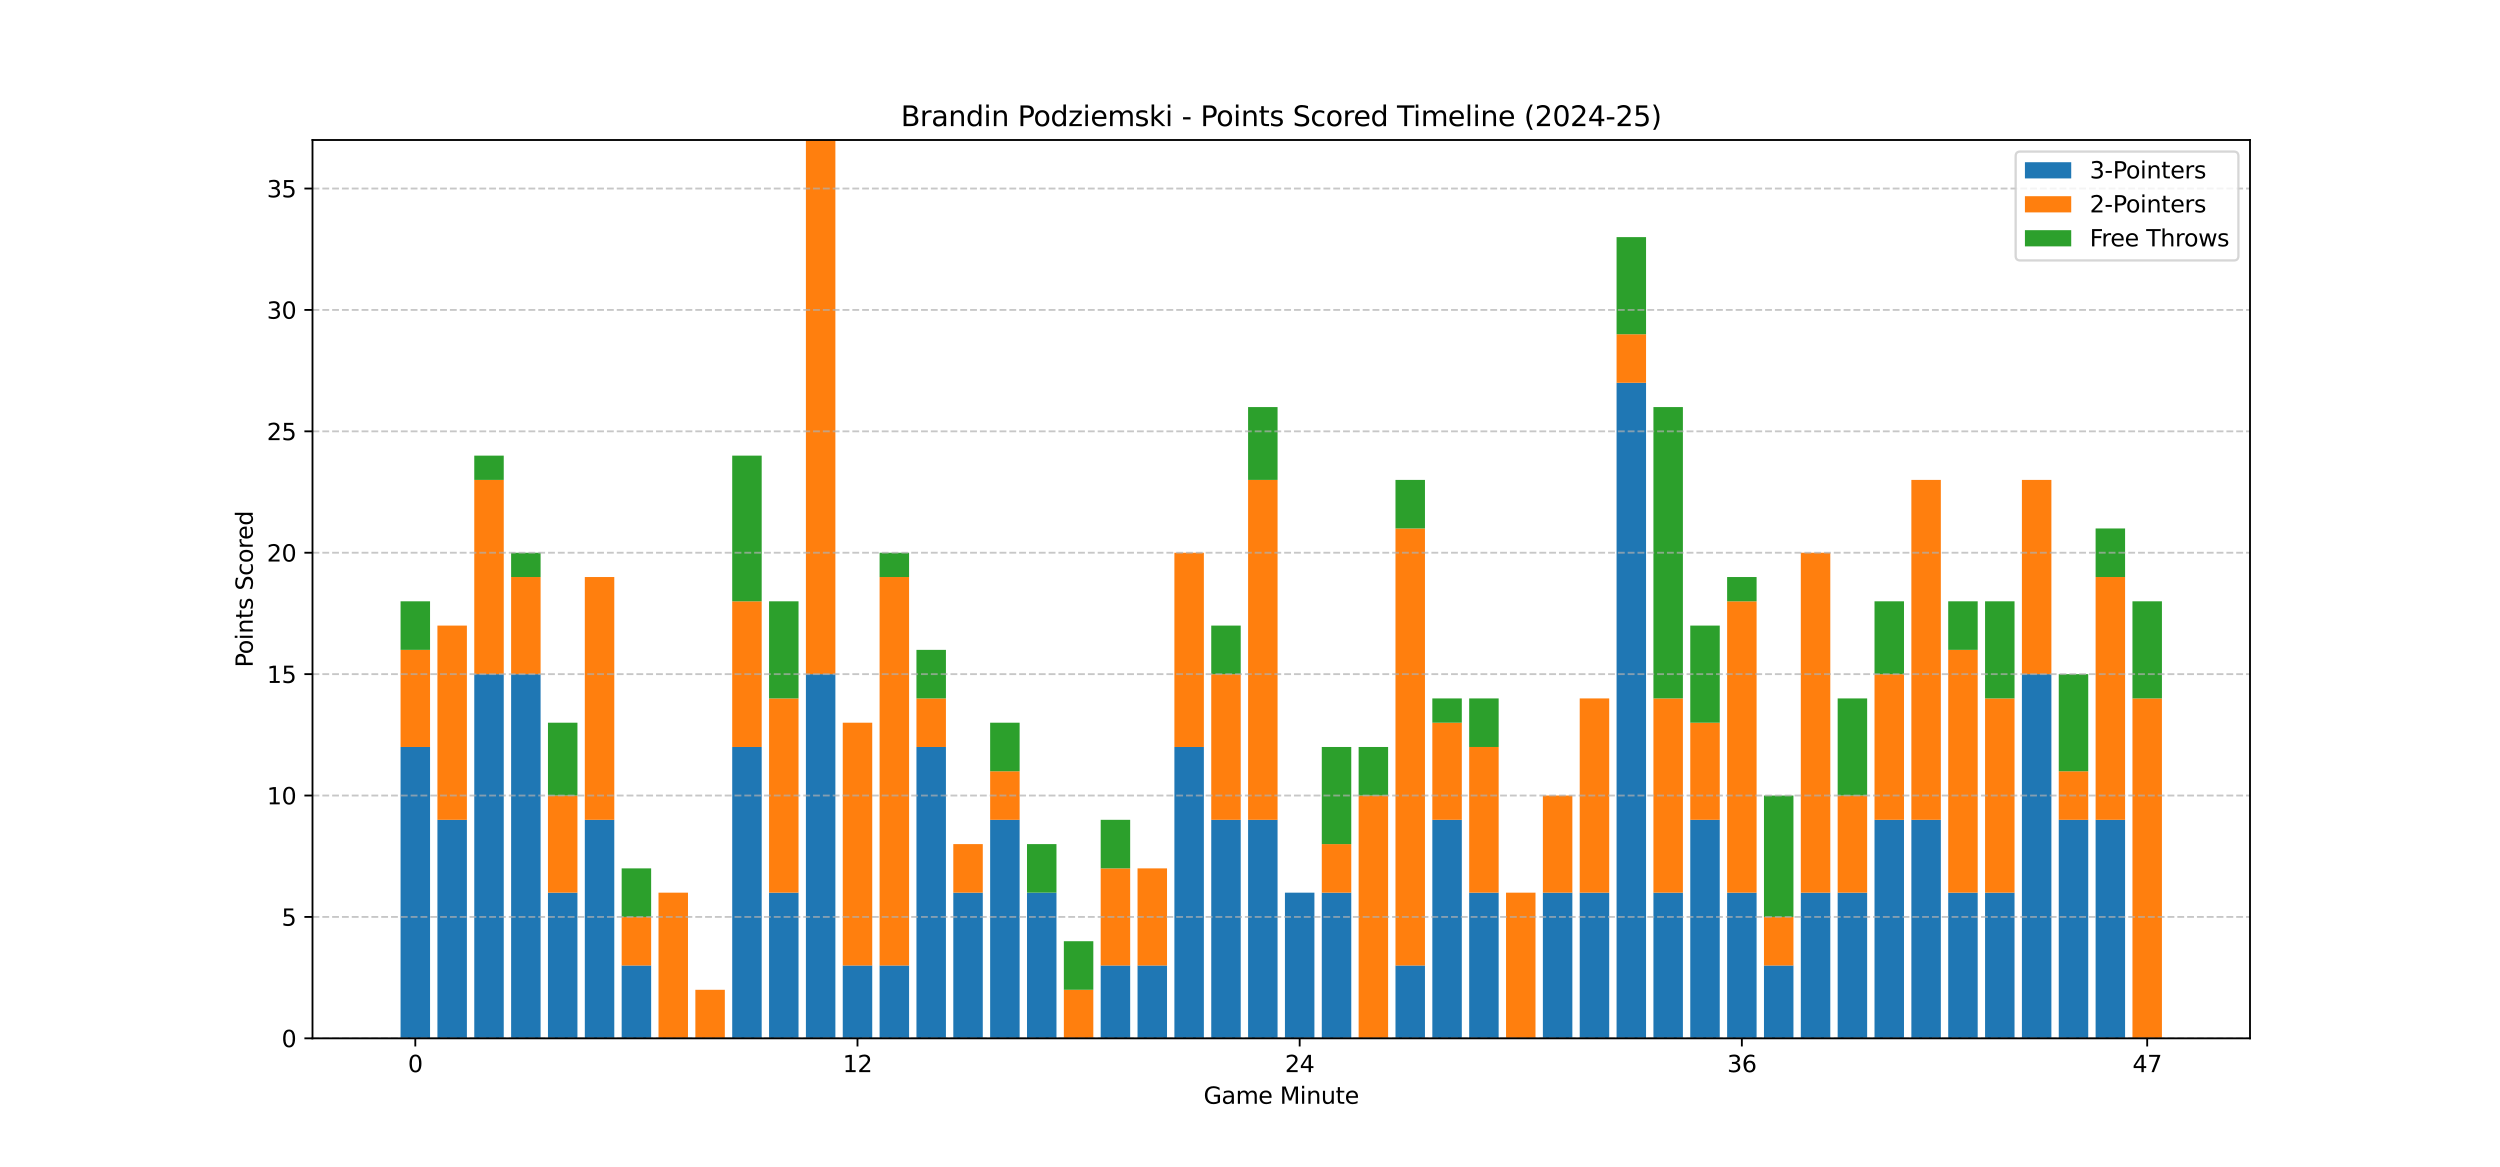 <?xml version="1.0" encoding="utf-8" standalone="no"?>
<!DOCTYPE svg PUBLIC "-//W3C//DTD SVG 1.1//EN"
  "http://www.w3.org/Graphics/SVG/1.1/DTD/svg11.dtd">
<svg xmlns:xlink="http://www.w3.org/1999/xlink" width="1080pt" height="504pt" viewBox="0 0 1080 504" xmlns="http://www.w3.org/2000/svg" version="1.1">
 <defs>
  <style type="text/css">*{stroke-linejoin: round; stroke-linecap: butt}</style>
 </defs>
 <g id="figure_1">
  <g id="patch_1">
   <path d="M 0 504 
L 1080 504 
L 1080 0 
L 0 0 
z
" style="fill: #ffffff"/>
  </g>
  <g id="axes_1">
   <g id="patch_2">
    <path d="M 135 448.56 
L 972 448.56 
L 972 60.48 
L 135 60.48 
z
" style="fill: #ffffff"/>
   </g>
   <g id="patch_3">
    <path d="M 173.045 448.56 
L 185.78 448.56 
L 185.78 322.696 
L 173.045 322.696 
z
" clip-path="url(#p04563996d8)" style="fill: #1f77b4"/>
   </g>
   <g id="patch_4">
    <path d="M 188.964 448.56 
L 201.699 448.56 
L 201.699 354.162 
L 188.964 354.162 
z
" clip-path="url(#p04563996d8)" style="fill: #1f77b4"/>
   </g>
   <g id="patch_5">
    <path d="M 204.883 448.56 
L 217.618 448.56 
L 217.618 291.23 
L 204.883 291.23 
z
" clip-path="url(#p04563996d8)" style="fill: #1f77b4"/>
   </g>
   <g id="patch_6">
    <path d="M 220.801 448.56 
L 233.536 448.56 
L 233.536 291.23 
L 220.801 291.23 
z
" clip-path="url(#p04563996d8)" style="fill: #1f77b4"/>
   </g>
   <g id="patch_7">
    <path d="M 236.72 448.56 
L 249.455 448.56 
L 249.455 385.628 
L 236.72 385.628 
z
" clip-path="url(#p04563996d8)" style="fill: #1f77b4"/>
   </g>
   <g id="patch_8">
    <path d="M 252.638 448.56 
L 265.373 448.56 
L 265.373 354.162 
L 252.638 354.162 
z
" clip-path="url(#p04563996d8)" style="fill: #1f77b4"/>
   </g>
   <g id="patch_9">
    <path d="M 268.557 448.56 
L 281.292 448.56 
L 281.292 417.094 
L 268.557 417.094 
z
" clip-path="url(#p04563996d8)" style="fill: #1f77b4"/>
   </g>
   <g id="patch_10">
    <path d="M 284.476 448.56 
L 297.211 448.56 
L 297.211 448.56 
L 284.476 448.56 
z
" clip-path="url(#p04563996d8)" style="fill: #1f77b4"/>
   </g>
   <g id="patch_11">
    <path d="M 300.394 448.56 
L 313.129 448.56 
L 313.129 448.56 
L 300.394 448.56 
z
" clip-path="url(#p04563996d8)" style="fill: #1f77b4"/>
   </g>
   <g id="patch_12">
    <path d="M 316.313 448.56 
L 329.048 448.56 
L 329.048 322.696 
L 316.313 322.696 
z
" clip-path="url(#p04563996d8)" style="fill: #1f77b4"/>
   </g>
   <g id="patch_13">
    <path d="M 332.231 448.56 
L 344.966 448.56 
L 344.966 385.628 
L 332.231 385.628 
z
" clip-path="url(#p04563996d8)" style="fill: #1f77b4"/>
   </g>
   <g id="patch_14">
    <path d="M 348.15 448.56 
L 360.885 448.56 
L 360.885 291.23 
L 348.15 291.23 
z
" clip-path="url(#p04563996d8)" style="fill: #1f77b4"/>
   </g>
   <g id="patch_15">
    <path d="M 364.069 448.56 
L 376.804 448.56 
L 376.804 417.094 
L 364.069 417.094 
z
" clip-path="url(#p04563996d8)" style="fill: #1f77b4"/>
   </g>
   <g id="patch_16">
    <path d="M 379.987 448.56 
L 392.722 448.56 
L 392.722 417.094 
L 379.987 417.094 
z
" clip-path="url(#p04563996d8)" style="fill: #1f77b4"/>
   </g>
   <g id="patch_17">
    <path d="M 395.906 448.56 
L 408.641 448.56 
L 408.641 322.696 
L 395.906 322.696 
z
" clip-path="url(#p04563996d8)" style="fill: #1f77b4"/>
   </g>
   <g id="patch_18">
    <path d="M 411.824 448.56 
L 424.559 448.56 
L 424.559 385.628 
L 411.824 385.628 
z
" clip-path="url(#p04563996d8)" style="fill: #1f77b4"/>
   </g>
   <g id="patch_19">
    <path d="M 427.743 448.56 
L 440.478 448.56 
L 440.478 354.162 
L 427.743 354.162 
z
" clip-path="url(#p04563996d8)" style="fill: #1f77b4"/>
   </g>
   <g id="patch_20">
    <path d="M 443.662 448.56 
L 456.397 448.56 
L 456.397 385.628 
L 443.662 385.628 
z
" clip-path="url(#p04563996d8)" style="fill: #1f77b4"/>
   </g>
   <g id="patch_21">
    <path d="M 459.58 448.56 
L 472.315 448.56 
L 472.315 448.56 
L 459.58 448.56 
z
" clip-path="url(#p04563996d8)" style="fill: #1f77b4"/>
   </g>
   <g id="patch_22">
    <path d="M 475.499 448.56 
L 488.234 448.56 
L 488.234 417.094 
L 475.499 417.094 
z
" clip-path="url(#p04563996d8)" style="fill: #1f77b4"/>
   </g>
   <g id="patch_23">
    <path d="M 491.417 448.56 
L 504.152 448.56 
L 504.152 417.094 
L 491.417 417.094 
z
" clip-path="url(#p04563996d8)" style="fill: #1f77b4"/>
   </g>
   <g id="patch_24">
    <path d="M 507.336 448.56 
L 520.071 448.56 
L 520.071 322.696 
L 507.336 322.696 
z
" clip-path="url(#p04563996d8)" style="fill: #1f77b4"/>
   </g>
   <g id="patch_25">
    <path d="M 523.255 448.56 
L 535.99 448.56 
L 535.99 354.162 
L 523.255 354.162 
z
" clip-path="url(#p04563996d8)" style="fill: #1f77b4"/>
   </g>
   <g id="patch_26">
    <path d="M 539.173 448.56 
L 551.908 448.56 
L 551.908 354.162 
L 539.173 354.162 
z
" clip-path="url(#p04563996d8)" style="fill: #1f77b4"/>
   </g>
   <g id="patch_27">
    <path d="M 555.092 448.56 
L 567.827 448.56 
L 567.827 385.628 
L 555.092 385.628 
z
" clip-path="url(#p04563996d8)" style="fill: #1f77b4"/>
   </g>
   <g id="patch_28">
    <path d="M 571.01 448.56 
L 583.745 448.56 
L 583.745 385.628 
L 571.01 385.628 
z
" clip-path="url(#p04563996d8)" style="fill: #1f77b4"/>
   </g>
   <g id="patch_29">
    <path d="M 586.929 448.56 
L 599.664 448.56 
L 599.664 448.56 
L 586.929 448.56 
z
" clip-path="url(#p04563996d8)" style="fill: #1f77b4"/>
   </g>
   <g id="patch_30">
    <path d="M 602.848 448.56 
L 615.583 448.56 
L 615.583 417.094 
L 602.848 417.094 
z
" clip-path="url(#p04563996d8)" style="fill: #1f77b4"/>
   </g>
   <g id="patch_31">
    <path d="M 618.766 448.56 
L 631.501 448.56 
L 631.501 354.162 
L 618.766 354.162 
z
" clip-path="url(#p04563996d8)" style="fill: #1f77b4"/>
   </g>
   <g id="patch_32">
    <path d="M 634.685 448.56 
L 647.42 448.56 
L 647.42 385.628 
L 634.685 385.628 
z
" clip-path="url(#p04563996d8)" style="fill: #1f77b4"/>
   </g>
   <g id="patch_33">
    <path d="M 650.603 448.56 
L 663.338 448.56 
L 663.338 448.56 
L 650.603 448.56 
z
" clip-path="url(#p04563996d8)" style="fill: #1f77b4"/>
   </g>
   <g id="patch_34">
    <path d="M 666.522 448.56 
L 679.257 448.56 
L 679.257 385.628 
L 666.522 385.628 
z
" clip-path="url(#p04563996d8)" style="fill: #1f77b4"/>
   </g>
   <g id="patch_35">
    <path d="M 682.441 448.56 
L 695.176 448.56 
L 695.176 385.628 
L 682.441 385.628 
z
" clip-path="url(#p04563996d8)" style="fill: #1f77b4"/>
   </g>
   <g id="patch_36">
    <path d="M 698.359 448.56 
L 711.094 448.56 
L 711.094 165.366 
L 698.359 165.366 
z
" clip-path="url(#p04563996d8)" style="fill: #1f77b4"/>
   </g>
   <g id="patch_37">
    <path d="M 714.278 448.56 
L 727.013 448.56 
L 727.013 385.628 
L 714.278 385.628 
z
" clip-path="url(#p04563996d8)" style="fill: #1f77b4"/>
   </g>
   <g id="patch_38">
    <path d="M 730.196 448.56 
L 742.931 448.56 
L 742.931 354.162 
L 730.196 354.162 
z
" clip-path="url(#p04563996d8)" style="fill: #1f77b4"/>
   </g>
   <g id="patch_39">
    <path d="M 746.115 448.56 
L 758.85 448.56 
L 758.85 385.628 
L 746.115 385.628 
z
" clip-path="url(#p04563996d8)" style="fill: #1f77b4"/>
   </g>
   <g id="patch_40">
    <path d="M 762.034 448.56 
L 774.769 448.56 
L 774.769 417.094 
L 762.034 417.094 
z
" clip-path="url(#p04563996d8)" style="fill: #1f77b4"/>
   </g>
   <g id="patch_41">
    <path d="M 777.952 448.56 
L 790.687 448.56 
L 790.687 385.628 
L 777.952 385.628 
z
" clip-path="url(#p04563996d8)" style="fill: #1f77b4"/>
   </g>
   <g id="patch_42">
    <path d="M 793.871 448.56 
L 806.606 448.56 
L 806.606 385.628 
L 793.871 385.628 
z
" clip-path="url(#p04563996d8)" style="fill: #1f77b4"/>
   </g>
   <g id="patch_43">
    <path d="M 809.789 448.56 
L 822.524 448.56 
L 822.524 354.162 
L 809.789 354.162 
z
" clip-path="url(#p04563996d8)" style="fill: #1f77b4"/>
   </g>
   <g id="patch_44">
    <path d="M 825.708 448.56 
L 838.443 448.56 
L 838.443 354.162 
L 825.708 354.162 
z
" clip-path="url(#p04563996d8)" style="fill: #1f77b4"/>
   </g>
   <g id="patch_45">
    <path d="M 841.627 448.56 
L 854.362 448.56 
L 854.362 385.628 
L 841.627 385.628 
z
" clip-path="url(#p04563996d8)" style="fill: #1f77b4"/>
   </g>
   <g id="patch_46">
    <path d="M 857.545 448.56 
L 870.28 448.56 
L 870.28 385.628 
L 857.545 385.628 
z
" clip-path="url(#p04563996d8)" style="fill: #1f77b4"/>
   </g>
   <g id="patch_47">
    <path d="M 873.464 448.56 
L 886.199 448.56 
L 886.199 291.23 
L 873.464 291.23 
z
" clip-path="url(#p04563996d8)" style="fill: #1f77b4"/>
   </g>
   <g id="patch_48">
    <path d="M 889.382 448.56 
L 902.117 448.56 
L 902.117 354.162 
L 889.382 354.162 
z
" clip-path="url(#p04563996d8)" style="fill: #1f77b4"/>
   </g>
   <g id="patch_49">
    <path d="M 905.301 448.56 
L 918.036 448.56 
L 918.036 354.162 
L 905.301 354.162 
z
" clip-path="url(#p04563996d8)" style="fill: #1f77b4"/>
   </g>
   <g id="patch_50">
    <path d="M 921.22 448.56 
L 933.955 448.56 
L 933.955 448.56 
L 921.22 448.56 
z
" clip-path="url(#p04563996d8)" style="fill: #1f77b4"/>
   </g>
   <g id="patch_51">
    <path d="M 173.045 322.696 
L 185.78 322.696 
L 185.78 280.742 
L 173.045 280.742 
z
" clip-path="url(#p04563996d8)" style="fill: #ff7f0e"/>
   </g>
   <g id="patch_52">
    <path d="M 188.964 354.162 
L 201.699 354.162 
L 201.699 270.253 
L 188.964 270.253 
z
" clip-path="url(#p04563996d8)" style="fill: #ff7f0e"/>
   </g>
   <g id="patch_53">
    <path d="M 204.883 291.23 
L 217.618 291.23 
L 217.618 207.321 
L 204.883 207.321 
z
" clip-path="url(#p04563996d8)" style="fill: #ff7f0e"/>
   </g>
   <g id="patch_54">
    <path d="M 220.801 291.23 
L 233.536 291.23 
L 233.536 249.276 
L 220.801 249.276 
z
" clip-path="url(#p04563996d8)" style="fill: #ff7f0e"/>
   </g>
   <g id="patch_55">
    <path d="M 236.72 385.628 
L 249.455 385.628 
L 249.455 343.674 
L 236.72 343.674 
z
" clip-path="url(#p04563996d8)" style="fill: #ff7f0e"/>
   </g>
   <g id="patch_56">
    <path d="M 252.638 354.162 
L 265.373 354.162 
L 265.373 249.276 
L 252.638 249.276 
z
" clip-path="url(#p04563996d8)" style="fill: #ff7f0e"/>
   </g>
   <g id="patch_57">
    <path d="M 268.557 417.094 
L 281.292 417.094 
L 281.292 396.117 
L 268.557 396.117 
z
" clip-path="url(#p04563996d8)" style="fill: #ff7f0e"/>
   </g>
   <g id="patch_58">
    <path d="M 284.476 448.56 
L 297.211 448.56 
L 297.211 385.628 
L 284.476 385.628 
z
" clip-path="url(#p04563996d8)" style="fill: #ff7f0e"/>
   </g>
   <g id="patch_59">
    <path d="M 300.394 448.56 
L 313.129 448.56 
L 313.129 427.583 
L 300.394 427.583 
z
" clip-path="url(#p04563996d8)" style="fill: #ff7f0e"/>
   </g>
   <g id="patch_60">
    <path d="M 316.313 322.696 
L 329.048 322.696 
L 329.048 259.764 
L 316.313 259.764 
z
" clip-path="url(#p04563996d8)" style="fill: #ff7f0e"/>
   </g>
   <g id="patch_61">
    <path d="M 332.231 385.628 
L 344.966 385.628 
L 344.966 301.719 
L 332.231 301.719 
z
" clip-path="url(#p04563996d8)" style="fill: #ff7f0e"/>
   </g>
   <g id="patch_62">
    <path d="M 348.15 291.23 
L 360.885 291.23 
L 360.885 60.48 
L 348.15 60.48 
z
" clip-path="url(#p04563996d8)" style="fill: #ff7f0e"/>
   </g>
   <g id="patch_63">
    <path d="M 364.069 417.094 
L 376.804 417.094 
L 376.804 312.208 
L 364.069 312.208 
z
" clip-path="url(#p04563996d8)" style="fill: #ff7f0e"/>
   </g>
   <g id="patch_64">
    <path d="M 379.987 417.094 
L 392.722 417.094 
L 392.722 249.276 
L 379.987 249.276 
z
" clip-path="url(#p04563996d8)" style="fill: #ff7f0e"/>
   </g>
   <g id="patch_65">
    <path d="M 395.906 322.696 
L 408.641 322.696 
L 408.641 301.719 
L 395.906 301.719 
z
" clip-path="url(#p04563996d8)" style="fill: #ff7f0e"/>
   </g>
   <g id="patch_66">
    <path d="M 411.824 385.628 
L 424.559 385.628 
L 424.559 364.651 
L 411.824 364.651 
z
" clip-path="url(#p04563996d8)" style="fill: #ff7f0e"/>
   </g>
   <g id="patch_67">
    <path d="M 427.743 354.162 
L 440.478 354.162 
L 440.478 333.185 
L 427.743 333.185 
z
" clip-path="url(#p04563996d8)" style="fill: #ff7f0e"/>
   </g>
   <g id="patch_68">
    <path d="M 443.662 385.628 
L 456.397 385.628 
L 456.397 385.628 
L 443.662 385.628 
z
" clip-path="url(#p04563996d8)" style="fill: #ff7f0e"/>
   </g>
   <g id="patch_69">
    <path d="M 459.58 448.56 
L 472.315 448.56 
L 472.315 427.583 
L 459.58 427.583 
z
" clip-path="url(#p04563996d8)" style="fill: #ff7f0e"/>
   </g>
   <g id="patch_70">
    <path d="M 475.499 417.094 
L 488.234 417.094 
L 488.234 375.139 
L 475.499 375.139 
z
" clip-path="url(#p04563996d8)" style="fill: #ff7f0e"/>
   </g>
   <g id="patch_71">
    <path d="M 491.417 417.094 
L 504.152 417.094 
L 504.152 375.139 
L 491.417 375.139 
z
" clip-path="url(#p04563996d8)" style="fill: #ff7f0e"/>
   </g>
   <g id="patch_72">
    <path d="M 507.336 322.696 
L 520.071 322.696 
L 520.071 238.787 
L 507.336 238.787 
z
" clip-path="url(#p04563996d8)" style="fill: #ff7f0e"/>
   </g>
   <g id="patch_73">
    <path d="M 523.255 354.162 
L 535.99 354.162 
L 535.99 291.23 
L 523.255 291.23 
z
" clip-path="url(#p04563996d8)" style="fill: #ff7f0e"/>
   </g>
   <g id="patch_74">
    <path d="M 539.173 354.162 
L 551.908 354.162 
L 551.908 207.321 
L 539.173 207.321 
z
" clip-path="url(#p04563996d8)" style="fill: #ff7f0e"/>
   </g>
   <g id="patch_75">
    <path d="M 555.092 385.628 
L 567.827 385.628 
L 567.827 385.628 
L 555.092 385.628 
z
" clip-path="url(#p04563996d8)" style="fill: #ff7f0e"/>
   </g>
   <g id="patch_76">
    <path d="M 571.01 385.628 
L 583.745 385.628 
L 583.745 364.651 
L 571.01 364.651 
z
" clip-path="url(#p04563996d8)" style="fill: #ff7f0e"/>
   </g>
   <g id="patch_77">
    <path d="M 586.929 448.56 
L 599.664 448.56 
L 599.664 343.674 
L 586.929 343.674 
z
" clip-path="url(#p04563996d8)" style="fill: #ff7f0e"/>
   </g>
   <g id="patch_78">
    <path d="M 602.848 417.094 
L 615.583 417.094 
L 615.583 228.298 
L 602.848 228.298 
z
" clip-path="url(#p04563996d8)" style="fill: #ff7f0e"/>
   </g>
   <g id="patch_79">
    <path d="M 618.766 354.162 
L 631.501 354.162 
L 631.501 312.208 
L 618.766 312.208 
z
" clip-path="url(#p04563996d8)" style="fill: #ff7f0e"/>
   </g>
   <g id="patch_80">
    <path d="M 634.685 385.628 
L 647.42 385.628 
L 647.42 322.696 
L 634.685 322.696 
z
" clip-path="url(#p04563996d8)" style="fill: #ff7f0e"/>
   </g>
   <g id="patch_81">
    <path d="M 650.603 448.56 
L 663.338 448.56 
L 663.338 385.628 
L 650.603 385.628 
z
" clip-path="url(#p04563996d8)" style="fill: #ff7f0e"/>
   </g>
   <g id="patch_82">
    <path d="M 666.522 385.628 
L 679.257 385.628 
L 679.257 343.674 
L 666.522 343.674 
z
" clip-path="url(#p04563996d8)" style="fill: #ff7f0e"/>
   </g>
   <g id="patch_83">
    <path d="M 682.441 385.628 
L 695.176 385.628 
L 695.176 301.719 
L 682.441 301.719 
z
" clip-path="url(#p04563996d8)" style="fill: #ff7f0e"/>
   </g>
   <g id="patch_84">
    <path d="M 698.359 165.366 
L 711.094 165.366 
L 711.094 144.389 
L 698.359 144.389 
z
" clip-path="url(#p04563996d8)" style="fill: #ff7f0e"/>
   </g>
   <g id="patch_85">
    <path d="M 714.278 385.628 
L 727.013 385.628 
L 727.013 301.719 
L 714.278 301.719 
z
" clip-path="url(#p04563996d8)" style="fill: #ff7f0e"/>
   </g>
   <g id="patch_86">
    <path d="M 730.196 354.162 
L 742.931 354.162 
L 742.931 312.208 
L 730.196 312.208 
z
" clip-path="url(#p04563996d8)" style="fill: #ff7f0e"/>
   </g>
   <g id="patch_87">
    <path d="M 746.115 385.628 
L 758.85 385.628 
L 758.85 259.764 
L 746.115 259.764 
z
" clip-path="url(#p04563996d8)" style="fill: #ff7f0e"/>
   </g>
   <g id="patch_88">
    <path d="M 762.034 417.094 
L 774.769 417.094 
L 774.769 396.117 
L 762.034 396.117 
z
" clip-path="url(#p04563996d8)" style="fill: #ff7f0e"/>
   </g>
   <g id="patch_89">
    <path d="M 777.952 385.628 
L 790.687 385.628 
L 790.687 238.787 
L 777.952 238.787 
z
" clip-path="url(#p04563996d8)" style="fill: #ff7f0e"/>
   </g>
   <g id="patch_90">
    <path d="M 793.871 385.628 
L 806.606 385.628 
L 806.606 343.674 
L 793.871 343.674 
z
" clip-path="url(#p04563996d8)" style="fill: #ff7f0e"/>
   </g>
   <g id="patch_91">
    <path d="M 809.789 354.162 
L 822.524 354.162 
L 822.524 291.23 
L 809.789 291.23 
z
" clip-path="url(#p04563996d8)" style="fill: #ff7f0e"/>
   </g>
   <g id="patch_92">
    <path d="M 825.708 354.162 
L 838.443 354.162 
L 838.443 207.321 
L 825.708 207.321 
z
" clip-path="url(#p04563996d8)" style="fill: #ff7f0e"/>
   </g>
   <g id="patch_93">
    <path d="M 841.627 385.628 
L 854.362 385.628 
L 854.362 280.742 
L 841.627 280.742 
z
" clip-path="url(#p04563996d8)" style="fill: #ff7f0e"/>
   </g>
   <g id="patch_94">
    <path d="M 857.545 385.628 
L 870.28 385.628 
L 870.28 301.719 
L 857.545 301.719 
z
" clip-path="url(#p04563996d8)" style="fill: #ff7f0e"/>
   </g>
   <g id="patch_95">
    <path d="M 873.464 291.23 
L 886.199 291.23 
L 886.199 207.321 
L 873.464 207.321 
z
" clip-path="url(#p04563996d8)" style="fill: #ff7f0e"/>
   </g>
   <g id="patch_96">
    <path d="M 889.382 354.162 
L 902.117 354.162 
L 902.117 333.185 
L 889.382 333.185 
z
" clip-path="url(#p04563996d8)" style="fill: #ff7f0e"/>
   </g>
   <g id="patch_97">
    <path d="M 905.301 354.162 
L 918.036 354.162 
L 918.036 249.276 
L 905.301 249.276 
z
" clip-path="url(#p04563996d8)" style="fill: #ff7f0e"/>
   </g>
   <g id="patch_98">
    <path d="M 921.22 448.56 
L 933.955 448.56 
L 933.955 301.719 
L 921.22 301.719 
z
" clip-path="url(#p04563996d8)" style="fill: #ff7f0e"/>
   </g>
   <g id="patch_99">
    <path d="M 173.045 280.742 
L 185.78 280.742 
L 185.78 259.764 
L 173.045 259.764 
z
" clip-path="url(#p04563996d8)" style="fill: #2ca02c"/>
   </g>
   <g id="patch_100">
    <path d="M 188.964 270.253 
L 201.699 270.253 
L 201.699 270.253 
L 188.964 270.253 
z
" clip-path="url(#p04563996d8)" style="fill: #2ca02c"/>
   </g>
   <g id="patch_101">
    <path d="M 204.883 207.321 
L 217.618 207.321 
L 217.618 196.832 
L 204.883 196.832 
z
" clip-path="url(#p04563996d8)" style="fill: #2ca02c"/>
   </g>
   <g id="patch_102">
    <path d="M 220.801 249.276 
L 233.536 249.276 
L 233.536 238.787 
L 220.801 238.787 
z
" clip-path="url(#p04563996d8)" style="fill: #2ca02c"/>
   </g>
   <g id="patch_103">
    <path d="M 236.72 343.674 
L 249.455 343.674 
L 249.455 312.208 
L 236.72 312.208 
z
" clip-path="url(#p04563996d8)" style="fill: #2ca02c"/>
   </g>
   <g id="patch_104">
    <path d="M 252.638 249.276 
L 265.373 249.276 
L 265.373 249.276 
L 252.638 249.276 
z
" clip-path="url(#p04563996d8)" style="fill: #2ca02c"/>
   </g>
   <g id="patch_105">
    <path d="M 268.557 396.117 
L 281.292 396.117 
L 281.292 375.139 
L 268.557 375.139 
z
" clip-path="url(#p04563996d8)" style="fill: #2ca02c"/>
   </g>
   <g id="patch_106">
    <path d="M 284.476 385.628 
L 297.211 385.628 
L 297.211 385.628 
L 284.476 385.628 
z
" clip-path="url(#p04563996d8)" style="fill: #2ca02c"/>
   </g>
   <g id="patch_107">
    <path d="M 300.394 427.583 
L 313.129 427.583 
L 313.129 427.583 
L 300.394 427.583 
z
" clip-path="url(#p04563996d8)" style="fill: #2ca02c"/>
   </g>
   <g id="patch_108">
    <path d="M 316.313 259.764 
L 329.048 259.764 
L 329.048 196.832 
L 316.313 196.832 
z
" clip-path="url(#p04563996d8)" style="fill: #2ca02c"/>
   </g>
   <g id="patch_109">
    <path d="M 332.231 301.719 
L 344.966 301.719 
L 344.966 259.764 
L 332.231 259.764 
z
" clip-path="url(#p04563996d8)" style="fill: #2ca02c"/>
   </g>
   <g id="patch_110">
    <path d="M 348.15 60.48 
L 360.885 60.48 
L 360.885 60.48 
L 348.15 60.48 
z
" clip-path="url(#p04563996d8)" style="fill: #2ca02c"/>
   </g>
   <g id="patch_111">
    <path d="M 364.069 312.208 
L 376.804 312.208 
L 376.804 312.208 
L 364.069 312.208 
z
" clip-path="url(#p04563996d8)" style="fill: #2ca02c"/>
   </g>
   <g id="patch_112">
    <path d="M 379.987 249.276 
L 392.722 249.276 
L 392.722 238.787 
L 379.987 238.787 
z
" clip-path="url(#p04563996d8)" style="fill: #2ca02c"/>
   </g>
   <g id="patch_113">
    <path d="M 395.906 301.719 
L 408.641 301.719 
L 408.641 280.742 
L 395.906 280.742 
z
" clip-path="url(#p04563996d8)" style="fill: #2ca02c"/>
   </g>
   <g id="patch_114">
    <path d="M 411.824 364.651 
L 424.559 364.651 
L 424.559 364.651 
L 411.824 364.651 
z
" clip-path="url(#p04563996d8)" style="fill: #2ca02c"/>
   </g>
   <g id="patch_115">
    <path d="M 427.743 333.185 
L 440.478 333.185 
L 440.478 312.208 
L 427.743 312.208 
z
" clip-path="url(#p04563996d8)" style="fill: #2ca02c"/>
   </g>
   <g id="patch_116">
    <path d="M 443.662 385.628 
L 456.397 385.628 
L 456.397 364.651 
L 443.662 364.651 
z
" clip-path="url(#p04563996d8)" style="fill: #2ca02c"/>
   </g>
   <g id="patch_117">
    <path d="M 459.58 427.583 
L 472.315 427.583 
L 472.315 406.605 
L 459.58 406.605 
z
" clip-path="url(#p04563996d8)" style="fill: #2ca02c"/>
   </g>
   <g id="patch_118">
    <path d="M 475.499 375.139 
L 488.234 375.139 
L 488.234 354.162 
L 475.499 354.162 
z
" clip-path="url(#p04563996d8)" style="fill: #2ca02c"/>
   </g>
   <g id="patch_119">
    <path d="M 491.417 375.139 
L 504.152 375.139 
L 504.152 375.139 
L 491.417 375.139 
z
" clip-path="url(#p04563996d8)" style="fill: #2ca02c"/>
   </g>
   <g id="patch_120">
    <path d="M 507.336 238.787 
L 520.071 238.787 
L 520.071 238.787 
L 507.336 238.787 
z
" clip-path="url(#p04563996d8)" style="fill: #2ca02c"/>
   </g>
   <g id="patch_121">
    <path d="M 523.255 291.23 
L 535.99 291.23 
L 535.99 270.253 
L 523.255 270.253 
z
" clip-path="url(#p04563996d8)" style="fill: #2ca02c"/>
   </g>
   <g id="patch_122">
    <path d="M 539.173 207.321 
L 551.908 207.321 
L 551.908 175.855 
L 539.173 175.855 
z
" clip-path="url(#p04563996d8)" style="fill: #2ca02c"/>
   </g>
   <g id="patch_123">
    <path d="M 555.092 385.628 
L 567.827 385.628 
L 567.827 385.628 
L 555.092 385.628 
z
" clip-path="url(#p04563996d8)" style="fill: #2ca02c"/>
   </g>
   <g id="patch_124">
    <path d="M 571.01 364.651 
L 583.745 364.651 
L 583.745 322.696 
L 571.01 322.696 
z
" clip-path="url(#p04563996d8)" style="fill: #2ca02c"/>
   </g>
   <g id="patch_125">
    <path d="M 586.929 343.674 
L 599.664 343.674 
L 599.664 322.696 
L 586.929 322.696 
z
" clip-path="url(#p04563996d8)" style="fill: #2ca02c"/>
   </g>
   <g id="patch_126">
    <path d="M 602.848 228.298 
L 615.583 228.298 
L 615.583 207.321 
L 602.848 207.321 
z
" clip-path="url(#p04563996d8)" style="fill: #2ca02c"/>
   </g>
   <g id="patch_127">
    <path d="M 618.766 312.208 
L 631.501 312.208 
L 631.501 301.719 
L 618.766 301.719 
z
" clip-path="url(#p04563996d8)" style="fill: #2ca02c"/>
   </g>
   <g id="patch_128">
    <path d="M 634.685 322.696 
L 647.42 322.696 
L 647.42 301.719 
L 634.685 301.719 
z
" clip-path="url(#p04563996d8)" style="fill: #2ca02c"/>
   </g>
   <g id="patch_129">
    <path d="M 650.603 385.628 
L 663.338 385.628 
L 663.338 385.628 
L 650.603 385.628 
z
" clip-path="url(#p04563996d8)" style="fill: #2ca02c"/>
   </g>
   <g id="patch_130">
    <path d="M 666.522 343.674 
L 679.257 343.674 
L 679.257 343.674 
L 666.522 343.674 
z
" clip-path="url(#p04563996d8)" style="fill: #2ca02c"/>
   </g>
   <g id="patch_131">
    <path d="M 682.441 301.719 
L 695.176 301.719 
L 695.176 301.719 
L 682.441 301.719 
z
" clip-path="url(#p04563996d8)" style="fill: #2ca02c"/>
   </g>
   <g id="patch_132">
    <path d="M 698.359 144.389 
L 711.094 144.389 
L 711.094 102.435 
L 698.359 102.435 
z
" clip-path="url(#p04563996d8)" style="fill: #2ca02c"/>
   </g>
   <g id="patch_133">
    <path d="M 714.278 301.719 
L 727.013 301.719 
L 727.013 175.855 
L 714.278 175.855 
z
" clip-path="url(#p04563996d8)" style="fill: #2ca02c"/>
   </g>
   <g id="patch_134">
    <path d="M 730.196 312.208 
L 742.931 312.208 
L 742.931 270.253 
L 730.196 270.253 
z
" clip-path="url(#p04563996d8)" style="fill: #2ca02c"/>
   </g>
   <g id="patch_135">
    <path d="M 746.115 259.764 
L 758.85 259.764 
L 758.85 249.276 
L 746.115 249.276 
z
" clip-path="url(#p04563996d8)" style="fill: #2ca02c"/>
   </g>
   <g id="patch_136">
    <path d="M 762.034 396.117 
L 774.769 396.117 
L 774.769 343.674 
L 762.034 343.674 
z
" clip-path="url(#p04563996d8)" style="fill: #2ca02c"/>
   </g>
   <g id="patch_137">
    <path d="M 777.952 238.787 
L 790.687 238.787 
L 790.687 238.787 
L 777.952 238.787 
z
" clip-path="url(#p04563996d8)" style="fill: #2ca02c"/>
   </g>
   <g id="patch_138">
    <path d="M 793.871 343.674 
L 806.606 343.674 
L 806.606 301.719 
L 793.871 301.719 
z
" clip-path="url(#p04563996d8)" style="fill: #2ca02c"/>
   </g>
   <g id="patch_139">
    <path d="M 809.789 291.23 
L 822.524 291.23 
L 822.524 259.764 
L 809.789 259.764 
z
" clip-path="url(#p04563996d8)" style="fill: #2ca02c"/>
   </g>
   <g id="patch_140">
    <path d="M 825.708 207.321 
L 838.443 207.321 
L 838.443 207.321 
L 825.708 207.321 
z
" clip-path="url(#p04563996d8)" style="fill: #2ca02c"/>
   </g>
   <g id="patch_141">
    <path d="M 841.627 280.742 
L 854.362 280.742 
L 854.362 259.764 
L 841.627 259.764 
z
" clip-path="url(#p04563996d8)" style="fill: #2ca02c"/>
   </g>
   <g id="patch_142">
    <path d="M 857.545 301.719 
L 870.28 301.719 
L 870.28 259.764 
L 857.545 259.764 
z
" clip-path="url(#p04563996d8)" style="fill: #2ca02c"/>
   </g>
   <g id="patch_143">
    <path d="M 873.464 207.321 
L 886.199 207.321 
L 886.199 207.321 
L 873.464 207.321 
z
" clip-path="url(#p04563996d8)" style="fill: #2ca02c"/>
   </g>
   <g id="patch_144">
    <path d="M 889.382 333.185 
L 902.117 333.185 
L 902.117 291.23 
L 889.382 291.23 
z
" clip-path="url(#p04563996d8)" style="fill: #2ca02c"/>
   </g>
   <g id="patch_145">
    <path d="M 905.301 249.276 
L 918.036 249.276 
L 918.036 228.298 
L 905.301 228.298 
z
" clip-path="url(#p04563996d8)" style="fill: #2ca02c"/>
   </g>
   <g id="patch_146">
    <path d="M 921.22 301.719 
L 933.955 301.719 
L 933.955 259.764 
L 921.22 259.764 
z
" clip-path="url(#p04563996d8)" style="fill: #2ca02c"/>
   </g>
   <g id="matplotlib.axis_1">
    <g id="xtick_1">
     <g id="line2d_1">
      <defs>
       <path id="m8216e001ce" d="M 0 0 
L 0 3.5 
" style="stroke: #000000; stroke-width: 0.8"/>
      </defs>
      <g>
       <use xlink:href="#m8216e001ce" x="179.413" y="448.56" style="stroke: #000000; stroke-width: 0.8"/>
      </g>
     </g>
     <g id="text_1">
      <!-- 0 -->
      <g transform="translate(176.232 463.158) scale(0.1 -0.1)">
       <defs>
        <path id="DejaVuSans-30" d="M 2034 4250 
Q 1547 4250 1301 3770 
Q 1056 3291 1056 2328 
Q 1056 1369 1301 889 
Q 1547 409 2034 409 
Q 2525 409 2770 889 
Q 3016 1369 3016 2328 
Q 3016 3291 2770 3770 
Q 2525 4250 2034 4250 
z
M 2034 4750 
Q 2819 4750 3233 4129 
Q 3647 3509 3647 2328 
Q 3647 1150 3233 529 
Q 2819 -91 2034 -91 
Q 1250 -91 836 529 
Q 422 1150 422 2328 
Q 422 3509 836 4129 
Q 1250 4750 2034 4750 
z
" transform="scale(0.016)"/>
       </defs>
       <use xlink:href="#DejaVuSans-30"/>
      </g>
     </g>
    </g>
    <g id="xtick_2">
     <g id="line2d_2">
      <g>
       <use xlink:href="#m8216e001ce" x="370.436" y="448.56" style="stroke: #000000; stroke-width: 0.8"/>
      </g>
     </g>
     <g id="text_2">
      <!-- 12 -->
      <g transform="translate(364.074 463.158) scale(0.1 -0.1)">
       <defs>
        <path id="DejaVuSans-31" d="M 794 531 
L 1825 531 
L 1825 4091 
L 703 3866 
L 703 4441 
L 1819 4666 
L 2450 4666 
L 2450 531 
L 3481 531 
L 3481 0 
L 794 0 
L 794 531 
z
" transform="scale(0.016)"/>
        <path id="DejaVuSans-32" d="M 1228 531 
L 3431 531 
L 3431 0 
L 469 0 
L 469 531 
Q 828 903 1448 1529 
Q 2069 2156 2228 2338 
Q 2531 2678 2651 2914 
Q 2772 3150 2772 3378 
Q 2772 3750 2511 3984 
Q 2250 4219 1831 4219 
Q 1534 4219 1204 4116 
Q 875 4013 500 3803 
L 500 4441 
Q 881 4594 1212 4672 
Q 1544 4750 1819 4750 
Q 2544 4750 2975 4387 
Q 3406 4025 3406 3419 
Q 3406 3131 3298 2873 
Q 3191 2616 2906 2266 
Q 2828 2175 2409 1742 
Q 1991 1309 1228 531 
z
" transform="scale(0.016)"/>
       </defs>
       <use xlink:href="#DejaVuSans-31"/>
       <use xlink:href="#DejaVuSans-32" transform="translate(63.623 0)"/>
      </g>
     </g>
    </g>
    <g id="xtick_3">
     <g id="line2d_3">
      <g>
       <use xlink:href="#m8216e001ce" x="561.459" y="448.56" style="stroke: #000000; stroke-width: 0.8"/>
      </g>
     </g>
     <g id="text_3">
      <!-- 24 -->
      <g transform="translate(555.097 463.158) scale(0.1 -0.1)">
       <defs>
        <path id="DejaVuSans-34" d="M 2419 4116 
L 825 1625 
L 2419 1625 
L 2419 4116 
z
M 2253 4666 
L 3047 4666 
L 3047 1625 
L 3713 1625 
L 3713 1100 
L 3047 1100 
L 3047 0 
L 2419 0 
L 2419 1100 
L 313 1100 
L 313 1709 
L 2253 4666 
z
" transform="scale(0.016)"/>
       </defs>
       <use xlink:href="#DejaVuSans-32"/>
       <use xlink:href="#DejaVuSans-34" transform="translate(63.623 0)"/>
      </g>
     </g>
    </g>
    <g id="xtick_4">
     <g id="line2d_4">
      <g>
       <use xlink:href="#m8216e001ce" x="752.483" y="448.56" style="stroke: #000000; stroke-width: 0.8"/>
      </g>
     </g>
     <g id="text_4">
      <!-- 36 -->
      <g transform="translate(746.12 463.158) scale(0.1 -0.1)">
       <defs>
        <path id="DejaVuSans-33" d="M 2597 2516 
Q 3050 2419 3304 2112 
Q 3559 1806 3559 1356 
Q 3559 666 3084 287 
Q 2609 -91 1734 -91 
Q 1441 -91 1130 -33 
Q 819 25 488 141 
L 488 750 
Q 750 597 1062 519 
Q 1375 441 1716 441 
Q 2309 441 2620 675 
Q 2931 909 2931 1356 
Q 2931 1769 2642 2001 
Q 2353 2234 1838 2234 
L 1294 2234 
L 1294 2753 
L 1863 2753 
Q 2328 2753 2575 2939 
Q 2822 3125 2822 3475 
Q 2822 3834 2567 4026 
Q 2313 4219 1838 4219 
Q 1578 4219 1281 4162 
Q 984 4106 628 3988 
L 628 4550 
Q 988 4650 1302 4700 
Q 1616 4750 1894 4750 
Q 2613 4750 3031 4423 
Q 3450 4097 3450 3541 
Q 3450 3153 3228 2886 
Q 3006 2619 2597 2516 
z
" transform="scale(0.016)"/>
        <path id="DejaVuSans-36" d="M 2113 2584 
Q 1688 2584 1439 2293 
Q 1191 2003 1191 1497 
Q 1191 994 1439 701 
Q 1688 409 2113 409 
Q 2538 409 2786 701 
Q 3034 994 3034 1497 
Q 3034 2003 2786 2293 
Q 2538 2584 2113 2584 
z
M 3366 4563 
L 3366 3988 
Q 3128 4100 2886 4159 
Q 2644 4219 2406 4219 
Q 1781 4219 1451 3797 
Q 1122 3375 1075 2522 
Q 1259 2794 1537 2939 
Q 1816 3084 2150 3084 
Q 2853 3084 3261 2657 
Q 3669 2231 3669 1497 
Q 3669 778 3244 343 
Q 2819 -91 2113 -91 
Q 1303 -91 875 529 
Q 447 1150 447 2328 
Q 447 3434 972 4092 
Q 1497 4750 2381 4750 
Q 2619 4750 2861 4703 
Q 3103 4656 3366 4563 
z
" transform="scale(0.016)"/>
       </defs>
       <use xlink:href="#DejaVuSans-33"/>
       <use xlink:href="#DejaVuSans-36" transform="translate(63.623 0)"/>
      </g>
     </g>
    </g>
    <g id="xtick_5">
     <g id="line2d_5">
      <g>
       <use xlink:href="#m8216e001ce" x="927.587" y="448.56" style="stroke: #000000; stroke-width: 0.8"/>
      </g>
     </g>
     <g id="text_5">
      <!-- 47 -->
      <g transform="translate(921.225 463.158) scale(0.1 -0.1)">
       <defs>
        <path id="DejaVuSans-37" d="M 525 4666 
L 3525 4666 
L 3525 4397 
L 1831 0 
L 1172 0 
L 2766 4134 
L 525 4134 
L 525 4666 
z
" transform="scale(0.016)"/>
       </defs>
       <use xlink:href="#DejaVuSans-34"/>
       <use xlink:href="#DejaVuSans-37" transform="translate(63.623 0)"/>
      </g>
     </g>
    </g>
    <g id="text_6">
     <!-- Game Minute -->
     <g transform="translate(519.948 476.837) scale(0.1 -0.1)">
      <defs>
       <path id="DejaVuSans-47" d="M 3809 666 
L 3809 1919 
L 2778 1919 
L 2778 2438 
L 4434 2438 
L 4434 434 
Q 4069 175 3628 42 
Q 3188 -91 2688 -91 
Q 1594 -91 976 548 
Q 359 1188 359 2328 
Q 359 3472 976 4111 
Q 1594 4750 2688 4750 
Q 3144 4750 3555 4637 
Q 3966 4525 4313 4306 
L 4313 3634 
Q 3963 3931 3569 4081 
Q 3175 4231 2741 4231 
Q 1884 4231 1454 3753 
Q 1025 3275 1025 2328 
Q 1025 1384 1454 906 
Q 1884 428 2741 428 
Q 3075 428 3337 486 
Q 3600 544 3809 666 
z
" transform="scale(0.016)"/>
       <path id="DejaVuSans-61" d="M 2194 1759 
Q 1497 1759 1228 1600 
Q 959 1441 959 1056 
Q 959 750 1161 570 
Q 1363 391 1709 391 
Q 2188 391 2477 730 
Q 2766 1069 2766 1631 
L 2766 1759 
L 2194 1759 
z
M 3341 1997 
L 3341 0 
L 2766 0 
L 2766 531 
Q 2569 213 2275 61 
Q 1981 -91 1556 -91 
Q 1019 -91 701 211 
Q 384 513 384 1019 
Q 384 1609 779 1909 
Q 1175 2209 1959 2209 
L 2766 2209 
L 2766 2266 
Q 2766 2663 2505 2880 
Q 2244 3097 1772 3097 
Q 1472 3097 1187 3025 
Q 903 2953 641 2809 
L 641 3341 
Q 956 3463 1253 3523 
Q 1550 3584 1831 3584 
Q 2591 3584 2966 3190 
Q 3341 2797 3341 1997 
z
" transform="scale(0.016)"/>
       <path id="DejaVuSans-6d" d="M 3328 2828 
Q 3544 3216 3844 3400 
Q 4144 3584 4550 3584 
Q 5097 3584 5394 3201 
Q 5691 2819 5691 2113 
L 5691 0 
L 5113 0 
L 5113 2094 
Q 5113 2597 4934 2840 
Q 4756 3084 4391 3084 
Q 3944 3084 3684 2787 
Q 3425 2491 3425 1978 
L 3425 0 
L 2847 0 
L 2847 2094 
Q 2847 2600 2669 2842 
Q 2491 3084 2119 3084 
Q 1678 3084 1418 2786 
Q 1159 2488 1159 1978 
L 1159 0 
L 581 0 
L 581 3500 
L 1159 3500 
L 1159 2956 
Q 1356 3278 1631 3431 
Q 1906 3584 2284 3584 
Q 2666 3584 2933 3390 
Q 3200 3197 3328 2828 
z
" transform="scale(0.016)"/>
       <path id="DejaVuSans-65" d="M 3597 1894 
L 3597 1613 
L 953 1613 
Q 991 1019 1311 708 
Q 1631 397 2203 397 
Q 2534 397 2845 478 
Q 3156 559 3463 722 
L 3463 178 
Q 3153 47 2828 -22 
Q 2503 -91 2169 -91 
Q 1331 -91 842 396 
Q 353 884 353 1716 
Q 353 2575 817 3079 
Q 1281 3584 2069 3584 
Q 2775 3584 3186 3129 
Q 3597 2675 3597 1894 
z
M 3022 2063 
Q 3016 2534 2758 2815 
Q 2500 3097 2075 3097 
Q 1594 3097 1305 2825 
Q 1016 2553 972 2059 
L 3022 2063 
z
" transform="scale(0.016)"/>
       <path id="DejaVuSans-20" transform="scale(0.016)"/>
       <path id="DejaVuSans-4d" d="M 628 4666 
L 1569 4666 
L 2759 1491 
L 3956 4666 
L 4897 4666 
L 4897 0 
L 4281 0 
L 4281 4097 
L 3078 897 
L 2444 897 
L 1241 4097 
L 1241 0 
L 628 0 
L 628 4666 
z
" transform="scale(0.016)"/>
       <path id="DejaVuSans-69" d="M 603 3500 
L 1178 3500 
L 1178 0 
L 603 0 
L 603 3500 
z
M 603 4863 
L 1178 4863 
L 1178 4134 
L 603 4134 
L 603 4863 
z
" transform="scale(0.016)"/>
       <path id="DejaVuSans-6e" d="M 3513 2113 
L 3513 0 
L 2938 0 
L 2938 2094 
Q 2938 2591 2744 2837 
Q 2550 3084 2163 3084 
Q 1697 3084 1428 2787 
Q 1159 2491 1159 1978 
L 1159 0 
L 581 0 
L 581 3500 
L 1159 3500 
L 1159 2956 
Q 1366 3272 1645 3428 
Q 1925 3584 2291 3584 
Q 2894 3584 3203 3211 
Q 3513 2838 3513 2113 
z
" transform="scale(0.016)"/>
       <path id="DejaVuSans-75" d="M 544 1381 
L 544 3500 
L 1119 3500 
L 1119 1403 
Q 1119 906 1312 657 
Q 1506 409 1894 409 
Q 2359 409 2629 706 
Q 2900 1003 2900 1516 
L 2900 3500 
L 3475 3500 
L 3475 0 
L 2900 0 
L 2900 538 
Q 2691 219 2414 64 
Q 2138 -91 1772 -91 
Q 1169 -91 856 284 
Q 544 659 544 1381 
z
M 1991 3584 
L 1991 3584 
z
" transform="scale(0.016)"/>
       <path id="DejaVuSans-74" d="M 1172 4494 
L 1172 3500 
L 2356 3500 
L 2356 3053 
L 1172 3053 
L 1172 1153 
Q 1172 725 1289 603 
Q 1406 481 1766 481 
L 2356 481 
L 2356 0 
L 1766 0 
Q 1100 0 847 248 
Q 594 497 594 1153 
L 594 3053 
L 172 3053 
L 172 3500 
L 594 3500 
L 594 4494 
L 1172 4494 
z
" transform="scale(0.016)"/>
      </defs>
      <use xlink:href="#DejaVuSans-47"/>
      <use xlink:href="#DejaVuSans-61" transform="translate(77.49 0)"/>
      <use xlink:href="#DejaVuSans-6d" transform="translate(138.77 0)"/>
      <use xlink:href="#DejaVuSans-65" transform="translate(236.182 0)"/>
      <use xlink:href="#DejaVuSans-20" transform="translate(297.705 0)"/>
      <use xlink:href="#DejaVuSans-4d" transform="translate(329.492 0)"/>
      <use xlink:href="#DejaVuSans-69" transform="translate(415.771 0)"/>
      <use xlink:href="#DejaVuSans-6e" transform="translate(443.555 0)"/>
      <use xlink:href="#DejaVuSans-75" transform="translate(506.934 0)"/>
      <use xlink:href="#DejaVuSans-74" transform="translate(570.312 0)"/>
      <use xlink:href="#DejaVuSans-65" transform="translate(609.521 0)"/>
     </g>
    </g>
   </g>
   <g id="matplotlib.axis_2">
    <g id="ytick_1">
     <g id="line2d_6">
      <path d="M 135 448.56 
L 972 448.56 
" clip-path="url(#p04563996d8)" style="fill: none; stroke-dasharray: 2.96,1.28; stroke-dashoffset: 0; stroke: #b0b0b0; stroke-opacity: 0.7; stroke-width: 0.8"/>
     </g>
     <g id="line2d_7">
      <defs>
       <path id="m99f24c6ac6" d="M 0 0 
L -3.5 0 
" style="stroke: #000000; stroke-width: 0.8"/>
      </defs>
      <g>
       <use xlink:href="#m99f24c6ac6" x="135" y="448.56" style="stroke: #000000; stroke-width: 0.8"/>
      </g>
     </g>
     <g id="text_7">
      <!-- 0 -->
      <g transform="translate(121.638 452.359) scale(0.1 -0.1)">
       <use xlink:href="#DejaVuSans-30"/>
      </g>
     </g>
    </g>
    <g id="ytick_2">
     <g id="line2d_8">
      <path d="M 135 396.117 
L 972 396.117 
" clip-path="url(#p04563996d8)" style="fill: none; stroke-dasharray: 2.96,1.28; stroke-dashoffset: 0; stroke: #b0b0b0; stroke-opacity: 0.7; stroke-width: 0.8"/>
     </g>
     <g id="line2d_9">
      <g>
       <use xlink:href="#m99f24c6ac6" x="135" y="396.117" style="stroke: #000000; stroke-width: 0.8"/>
      </g>
     </g>
     <g id="text_8">
      <!-- 5 -->
      <g transform="translate(121.638 399.916) scale(0.1 -0.1)">
       <defs>
        <path id="DejaVuSans-35" d="M 691 4666 
L 3169 4666 
L 3169 4134 
L 1269 4134 
L 1269 2991 
Q 1406 3038 1543 3061 
Q 1681 3084 1819 3084 
Q 2600 3084 3056 2656 
Q 3513 2228 3513 1497 
Q 3513 744 3044 326 
Q 2575 -91 1722 -91 
Q 1428 -91 1123 -41 
Q 819 9 494 109 
L 494 744 
Q 775 591 1075 516 
Q 1375 441 1709 441 
Q 2250 441 2565 725 
Q 2881 1009 2881 1497 
Q 2881 1984 2565 2268 
Q 2250 2553 1709 2553 
Q 1456 2553 1204 2497 
Q 953 2441 691 2322 
L 691 4666 
z
" transform="scale(0.016)"/>
       </defs>
       <use xlink:href="#DejaVuSans-35"/>
      </g>
     </g>
    </g>
    <g id="ytick_3">
     <g id="line2d_10">
      <path d="M 135 343.674 
L 972 343.674 
" clip-path="url(#p04563996d8)" style="fill: none; stroke-dasharray: 2.96,1.28; stroke-dashoffset: 0; stroke: #b0b0b0; stroke-opacity: 0.7; stroke-width: 0.8"/>
     </g>
     <g id="line2d_11">
      <g>
       <use xlink:href="#m99f24c6ac6" x="135" y="343.674" style="stroke: #000000; stroke-width: 0.8"/>
      </g>
     </g>
     <g id="text_9">
      <!-- 10 -->
      <g transform="translate(115.275 347.473) scale(0.1 -0.1)">
       <use xlink:href="#DejaVuSans-31"/>
       <use xlink:href="#DejaVuSans-30" transform="translate(63.623 0)"/>
      </g>
     </g>
    </g>
    <g id="ytick_4">
     <g id="line2d_12">
      <path d="M 135 291.23 
L 972 291.23 
" clip-path="url(#p04563996d8)" style="fill: none; stroke-dasharray: 2.96,1.28; stroke-dashoffset: 0; stroke: #b0b0b0; stroke-opacity: 0.7; stroke-width: 0.8"/>
     </g>
     <g id="line2d_13">
      <g>
       <use xlink:href="#m99f24c6ac6" x="135" y="291.23" style="stroke: #000000; stroke-width: 0.8"/>
      </g>
     </g>
     <g id="text_10">
      <!-- 15 -->
      <g transform="translate(115.275 295.029) scale(0.1 -0.1)">
       <use xlink:href="#DejaVuSans-31"/>
       <use xlink:href="#DejaVuSans-35" transform="translate(63.623 0)"/>
      </g>
     </g>
    </g>
    <g id="ytick_5">
     <g id="line2d_14">
      <path d="M 135 238.787 
L 972 238.787 
" clip-path="url(#p04563996d8)" style="fill: none; stroke-dasharray: 2.96,1.28; stroke-dashoffset: 0; stroke: #b0b0b0; stroke-opacity: 0.7; stroke-width: 0.8"/>
     </g>
     <g id="line2d_15">
      <g>
       <use xlink:href="#m99f24c6ac6" x="135" y="238.787" style="stroke: #000000; stroke-width: 0.8"/>
      </g>
     </g>
     <g id="text_11">
      <!-- 20 -->
      <g transform="translate(115.275 242.586) scale(0.1 -0.1)">
       <use xlink:href="#DejaVuSans-32"/>
       <use xlink:href="#DejaVuSans-30" transform="translate(63.623 0)"/>
      </g>
     </g>
    </g>
    <g id="ytick_6">
     <g id="line2d_16">
      <path d="M 135 186.344 
L 972 186.344 
" clip-path="url(#p04563996d8)" style="fill: none; stroke-dasharray: 2.96,1.28; stroke-dashoffset: 0; stroke: #b0b0b0; stroke-opacity: 0.7; stroke-width: 0.8"/>
     </g>
     <g id="line2d_17">
      <g>
       <use xlink:href="#m99f24c6ac6" x="135" y="186.344" style="stroke: #000000; stroke-width: 0.8"/>
      </g>
     </g>
     <g id="text_12">
      <!-- 25 -->
      <g transform="translate(115.275 190.143) scale(0.1 -0.1)">
       <use xlink:href="#DejaVuSans-32"/>
       <use xlink:href="#DejaVuSans-35" transform="translate(63.623 0)"/>
      </g>
     </g>
    </g>
    <g id="ytick_7">
     <g id="line2d_18">
      <path d="M 135 133.901 
L 972 133.901 
" clip-path="url(#p04563996d8)" style="fill: none; stroke-dasharray: 2.96,1.28; stroke-dashoffset: 0; stroke: #b0b0b0; stroke-opacity: 0.7; stroke-width: 0.8"/>
     </g>
     <g id="line2d_19">
      <g>
       <use xlink:href="#m99f24c6ac6" x="135" y="133.901" style="stroke: #000000; stroke-width: 0.8"/>
      </g>
     </g>
     <g id="text_13">
      <!-- 30 -->
      <g transform="translate(115.275 137.7) scale(0.1 -0.1)">
       <use xlink:href="#DejaVuSans-33"/>
       <use xlink:href="#DejaVuSans-30" transform="translate(63.623 0)"/>
      </g>
     </g>
    </g>
    <g id="ytick_8">
     <g id="line2d_20">
      <path d="M 135 81.457 
L 972 81.457 
" clip-path="url(#p04563996d8)" style="fill: none; stroke-dasharray: 2.96,1.28; stroke-dashoffset: 0; stroke: #b0b0b0; stroke-opacity: 0.7; stroke-width: 0.8"/>
     </g>
     <g id="line2d_21">
      <g>
       <use xlink:href="#m99f24c6ac6" x="135" y="81.457" style="stroke: #000000; stroke-width: 0.8"/>
      </g>
     </g>
     <g id="text_14">
      <!-- 35 -->
      <g transform="translate(115.275 85.257) scale(0.1 -0.1)">
       <use xlink:href="#DejaVuSans-33"/>
       <use xlink:href="#DejaVuSans-35" transform="translate(63.623 0)"/>
      </g>
     </g>
    </g>
    <g id="text_15">
     <!-- Points Scored -->
     <g transform="translate(109.195 288.301) rotate(-90) scale(0.1 -0.1)">
      <defs>
       <path id="DejaVuSans-50" d="M 1259 4147 
L 1259 2394 
L 2053 2394 
Q 2494 2394 2734 2622 
Q 2975 2850 2975 3272 
Q 2975 3691 2734 3919 
Q 2494 4147 2053 4147 
L 1259 4147 
z
M 628 4666 
L 2053 4666 
Q 2838 4666 3239 4311 
Q 3641 3956 3641 3272 
Q 3641 2581 3239 2228 
Q 2838 1875 2053 1875 
L 1259 1875 
L 1259 0 
L 628 0 
L 628 4666 
z
" transform="scale(0.016)"/>
       <path id="DejaVuSans-6f" d="M 1959 3097 
Q 1497 3097 1228 2736 
Q 959 2375 959 1747 
Q 959 1119 1226 758 
Q 1494 397 1959 397 
Q 2419 397 2687 759 
Q 2956 1122 2956 1747 
Q 2956 2369 2687 2733 
Q 2419 3097 1959 3097 
z
M 1959 3584 
Q 2709 3584 3137 3096 
Q 3566 2609 3566 1747 
Q 3566 888 3137 398 
Q 2709 -91 1959 -91 
Q 1206 -91 779 398 
Q 353 888 353 1747 
Q 353 2609 779 3096 
Q 1206 3584 1959 3584 
z
" transform="scale(0.016)"/>
       <path id="DejaVuSans-73" d="M 2834 3397 
L 2834 2853 
Q 2591 2978 2328 3040 
Q 2066 3103 1784 3103 
Q 1356 3103 1142 2972 
Q 928 2841 928 2578 
Q 928 2378 1081 2264 
Q 1234 2150 1697 2047 
L 1894 2003 
Q 2506 1872 2764 1633 
Q 3022 1394 3022 966 
Q 3022 478 2636 193 
Q 2250 -91 1575 -91 
Q 1294 -91 989 -36 
Q 684 19 347 128 
L 347 722 
Q 666 556 975 473 
Q 1284 391 1588 391 
Q 1994 391 2212 530 
Q 2431 669 2431 922 
Q 2431 1156 2273 1281 
Q 2116 1406 1581 1522 
L 1381 1569 
Q 847 1681 609 1914 
Q 372 2147 372 2553 
Q 372 3047 722 3315 
Q 1072 3584 1716 3584 
Q 2034 3584 2315 3537 
Q 2597 3491 2834 3397 
z
" transform="scale(0.016)"/>
       <path id="DejaVuSans-53" d="M 3425 4513 
L 3425 3897 
Q 3066 4069 2747 4153 
Q 2428 4238 2131 4238 
Q 1616 4238 1336 4038 
Q 1056 3838 1056 3469 
Q 1056 3159 1242 3001 
Q 1428 2844 1947 2747 
L 2328 2669 
Q 3034 2534 3370 2195 
Q 3706 1856 3706 1288 
Q 3706 609 3251 259 
Q 2797 -91 1919 -91 
Q 1588 -91 1214 -16 
Q 841 59 441 206 
L 441 856 
Q 825 641 1194 531 
Q 1563 422 1919 422 
Q 2459 422 2753 634 
Q 3047 847 3047 1241 
Q 3047 1584 2836 1778 
Q 2625 1972 2144 2069 
L 1759 2144 
Q 1053 2284 737 2584 
Q 422 2884 422 3419 
Q 422 4038 858 4394 
Q 1294 4750 2059 4750 
Q 2388 4750 2728 4690 
Q 3069 4631 3425 4513 
z
" transform="scale(0.016)"/>
       <path id="DejaVuSans-63" d="M 3122 3366 
L 3122 2828 
Q 2878 2963 2633 3030 
Q 2388 3097 2138 3097 
Q 1578 3097 1268 2742 
Q 959 2388 959 1747 
Q 959 1106 1268 751 
Q 1578 397 2138 397 
Q 2388 397 2633 464 
Q 2878 531 3122 666 
L 3122 134 
Q 2881 22 2623 -34 
Q 2366 -91 2075 -91 
Q 1284 -91 818 406 
Q 353 903 353 1747 
Q 353 2603 823 3093 
Q 1294 3584 2113 3584 
Q 2378 3584 2631 3529 
Q 2884 3475 3122 3366 
z
" transform="scale(0.016)"/>
       <path id="DejaVuSans-72" d="M 2631 2963 
Q 2534 3019 2420 3045 
Q 2306 3072 2169 3072 
Q 1681 3072 1420 2755 
Q 1159 2438 1159 1844 
L 1159 0 
L 581 0 
L 581 3500 
L 1159 3500 
L 1159 2956 
Q 1341 3275 1631 3429 
Q 1922 3584 2338 3584 
Q 2397 3584 2469 3576 
Q 2541 3569 2628 3553 
L 2631 2963 
z
" transform="scale(0.016)"/>
       <path id="DejaVuSans-64" d="M 2906 2969 
L 2906 4863 
L 3481 4863 
L 3481 0 
L 2906 0 
L 2906 525 
Q 2725 213 2448 61 
Q 2172 -91 1784 -91 
Q 1150 -91 751 415 
Q 353 922 353 1747 
Q 353 2572 751 3078 
Q 1150 3584 1784 3584 
Q 2172 3584 2448 3432 
Q 2725 3281 2906 2969 
z
M 947 1747 
Q 947 1113 1208 752 
Q 1469 391 1925 391 
Q 2381 391 2643 752 
Q 2906 1113 2906 1747 
Q 2906 2381 2643 2742 
Q 2381 3103 1925 3103 
Q 1469 3103 1208 2742 
Q 947 2381 947 1747 
z
" transform="scale(0.016)"/>
      </defs>
      <use xlink:href="#DejaVuSans-50"/>
      <use xlink:href="#DejaVuSans-6f" transform="translate(56.678 0)"/>
      <use xlink:href="#DejaVuSans-69" transform="translate(117.859 0)"/>
      <use xlink:href="#DejaVuSans-6e" transform="translate(145.643 0)"/>
      <use xlink:href="#DejaVuSans-74" transform="translate(209.021 0)"/>
      <use xlink:href="#DejaVuSans-73" transform="translate(248.23 0)"/>
      <use xlink:href="#DejaVuSans-20" transform="translate(300.33 0)"/>
      <use xlink:href="#DejaVuSans-53" transform="translate(332.117 0)"/>
      <use xlink:href="#DejaVuSans-63" transform="translate(395.594 0)"/>
      <use xlink:href="#DejaVuSans-6f" transform="translate(450.574 0)"/>
      <use xlink:href="#DejaVuSans-72" transform="translate(511.756 0)"/>
      <use xlink:href="#DejaVuSans-65" transform="translate(550.619 0)"/>
      <use xlink:href="#DejaVuSans-64" transform="translate(612.143 0)"/>
     </g>
    </g>
   </g>
   <g id="patch_147">
    <path d="M 135 448.56 
L 135 60.48 
" style="fill: none; stroke: #000000; stroke-width: 0.8; stroke-linejoin: miter; stroke-linecap: square"/>
   </g>
   <g id="patch_148">
    <path d="M 972 448.56 
L 972 60.48 
" style="fill: none; stroke: #000000; stroke-width: 0.8; stroke-linejoin: miter; stroke-linecap: square"/>
   </g>
   <g id="patch_149">
    <path d="M 135 448.56 
L 972 448.56 
" style="fill: none; stroke: #000000; stroke-width: 0.8; stroke-linejoin: miter; stroke-linecap: square"/>
   </g>
   <g id="patch_150">
    <path d="M 135 60.48 
L 972 60.48 
" style="fill: none; stroke: #000000; stroke-width: 0.8; stroke-linejoin: miter; stroke-linecap: square"/>
   </g>
   <g id="text_16">
    <!-- Brandin Podziemski - Points Scored Timeline (2024-25) -->
    <g transform="translate(389.163 54.48) scale(0.12 -0.12)">
     <defs>
      <path id="DejaVuSans-42" d="M 1259 2228 
L 1259 519 
L 2272 519 
Q 2781 519 3026 730 
Q 3272 941 3272 1375 
Q 3272 1813 3026 2020 
Q 2781 2228 2272 2228 
L 1259 2228 
z
M 1259 4147 
L 1259 2741 
L 2194 2741 
Q 2656 2741 2882 2914 
Q 3109 3088 3109 3444 
Q 3109 3797 2882 3972 
Q 2656 4147 2194 4147 
L 1259 4147 
z
M 628 4666 
L 2241 4666 
Q 2963 4666 3353 4366 
Q 3744 4066 3744 3513 
Q 3744 3084 3544 2831 
Q 3344 2578 2956 2516 
Q 3422 2416 3680 2098 
Q 3938 1781 3938 1306 
Q 3938 681 3513 340 
Q 3088 0 2303 0 
L 628 0 
L 628 4666 
z
" transform="scale(0.016)"/>
      <path id="DejaVuSans-7a" d="M 353 3500 
L 3084 3500 
L 3084 2975 
L 922 459 
L 3084 459 
L 3084 0 
L 275 0 
L 275 525 
L 2438 3041 
L 353 3041 
L 353 3500 
z
" transform="scale(0.016)"/>
      <path id="DejaVuSans-6b" d="M 581 4863 
L 1159 4863 
L 1159 1991 
L 2875 3500 
L 3609 3500 
L 1753 1863 
L 3688 0 
L 2938 0 
L 1159 1709 
L 1159 0 
L 581 0 
L 581 4863 
z
" transform="scale(0.016)"/>
      <path id="DejaVuSans-2d" d="M 313 2009 
L 1997 2009 
L 1997 1497 
L 313 1497 
L 313 2009 
z
" transform="scale(0.016)"/>
      <path id="DejaVuSans-54" d="M -19 4666 
L 3928 4666 
L 3928 4134 
L 2272 4134 
L 2272 0 
L 1638 0 
L 1638 4134 
L -19 4134 
L -19 4666 
z
" transform="scale(0.016)"/>
      <path id="DejaVuSans-6c" d="M 603 4863 
L 1178 4863 
L 1178 0 
L 603 0 
L 603 4863 
z
" transform="scale(0.016)"/>
      <path id="DejaVuSans-28" d="M 1984 4856 
Q 1566 4138 1362 3434 
Q 1159 2731 1159 2009 
Q 1159 1288 1364 580 
Q 1569 -128 1984 -844 
L 1484 -844 
Q 1016 -109 783 600 
Q 550 1309 550 2009 
Q 550 2706 781 3412 
Q 1013 4119 1484 4856 
L 1984 4856 
z
" transform="scale(0.016)"/>
      <path id="DejaVuSans-29" d="M 513 4856 
L 1013 4856 
Q 1481 4119 1714 3412 
Q 1947 2706 1947 2009 
Q 1947 1309 1714 600 
Q 1481 -109 1013 -844 
L 513 -844 
Q 928 -128 1133 580 
Q 1338 1288 1338 2009 
Q 1338 2731 1133 3434 
Q 928 4138 513 4856 
z
" transform="scale(0.016)"/>
     </defs>
     <use xlink:href="#DejaVuSans-42"/>
     <use xlink:href="#DejaVuSans-72" transform="translate(68.604 0)"/>
     <use xlink:href="#DejaVuSans-61" transform="translate(109.717 0)"/>
     <use xlink:href="#DejaVuSans-6e" transform="translate(170.996 0)"/>
     <use xlink:href="#DejaVuSans-64" transform="translate(234.375 0)"/>
     <use xlink:href="#DejaVuSans-69" transform="translate(297.852 0)"/>
     <use xlink:href="#DejaVuSans-6e" transform="translate(325.635 0)"/>
     <use xlink:href="#DejaVuSans-20" transform="translate(389.014 0)"/>
     <use xlink:href="#DejaVuSans-50" transform="translate(420.801 0)"/>
     <use xlink:href="#DejaVuSans-6f" transform="translate(477.479 0)"/>
     <use xlink:href="#DejaVuSans-64" transform="translate(538.66 0)"/>
     <use xlink:href="#DejaVuSans-7a" transform="translate(602.137 0)"/>
     <use xlink:href="#DejaVuSans-69" transform="translate(654.627 0)"/>
     <use xlink:href="#DejaVuSans-65" transform="translate(682.41 0)"/>
     <use xlink:href="#DejaVuSans-6d" transform="translate(743.934 0)"/>
     <use xlink:href="#DejaVuSans-73" transform="translate(841.346 0)"/>
     <use xlink:href="#DejaVuSans-6b" transform="translate(893.445 0)"/>
     <use xlink:href="#DejaVuSans-69" transform="translate(951.355 0)"/>
     <use xlink:href="#DejaVuSans-20" transform="translate(979.139 0)"/>
     <use xlink:href="#DejaVuSans-2d" transform="translate(1010.926 0)"/>
     <use xlink:href="#DejaVuSans-20" transform="translate(1047.01 0)"/>
     <use xlink:href="#DejaVuSans-50" transform="translate(1078.797 0)"/>
     <use xlink:href="#DejaVuSans-6f" transform="translate(1135.475 0)"/>
     <use xlink:href="#DejaVuSans-69" transform="translate(1196.656 0)"/>
     <use xlink:href="#DejaVuSans-6e" transform="translate(1224.439 0)"/>
     <use xlink:href="#DejaVuSans-74" transform="translate(1287.818 0)"/>
     <use xlink:href="#DejaVuSans-73" transform="translate(1327.027 0)"/>
     <use xlink:href="#DejaVuSans-20" transform="translate(1379.127 0)"/>
     <use xlink:href="#DejaVuSans-53" transform="translate(1410.914 0)"/>
     <use xlink:href="#DejaVuSans-63" transform="translate(1474.391 0)"/>
     <use xlink:href="#DejaVuSans-6f" transform="translate(1529.371 0)"/>
     <use xlink:href="#DejaVuSans-72" transform="translate(1590.553 0)"/>
     <use xlink:href="#DejaVuSans-65" transform="translate(1629.416 0)"/>
     <use xlink:href="#DejaVuSans-64" transform="translate(1690.939 0)"/>
     <use xlink:href="#DejaVuSans-20" transform="translate(1754.416 0)"/>
     <use xlink:href="#DejaVuSans-54" transform="translate(1786.203 0)"/>
     <use xlink:href="#DejaVuSans-69" transform="translate(1844.162 0)"/>
     <use xlink:href="#DejaVuSans-6d" transform="translate(1871.945 0)"/>
     <use xlink:href="#DejaVuSans-65" transform="translate(1969.357 0)"/>
     <use xlink:href="#DejaVuSans-6c" transform="translate(2030.881 0)"/>
     <use xlink:href="#DejaVuSans-69" transform="translate(2058.664 0)"/>
     <use xlink:href="#DejaVuSans-6e" transform="translate(2086.447 0)"/>
     <use xlink:href="#DejaVuSans-65" transform="translate(2149.826 0)"/>
     <use xlink:href="#DejaVuSans-20" transform="translate(2211.35 0)"/>
     <use xlink:href="#DejaVuSans-28" transform="translate(2243.137 0)"/>
     <use xlink:href="#DejaVuSans-32" transform="translate(2282.15 0)"/>
     <use xlink:href="#DejaVuSans-30" transform="translate(2345.773 0)"/>
     <use xlink:href="#DejaVuSans-32" transform="translate(2409.396 0)"/>
     <use xlink:href="#DejaVuSans-34" transform="translate(2473.02 0)"/>
     <use xlink:href="#DejaVuSans-2d" transform="translate(2536.643 0)"/>
     <use xlink:href="#DejaVuSans-32" transform="translate(2572.727 0)"/>
     <use xlink:href="#DejaVuSans-35" transform="translate(2636.35 0)"/>
     <use xlink:href="#DejaVuSans-29" transform="translate(2699.973 0)"/>
    </g>
   </g>
   <g id="legend_1">
    <g id="patch_151">
     <path d="M 872.766 112.514 
L 965 112.514 
Q 967 112.514 967 110.514 
L 967 67.48 
Q 967 65.48 965 65.48 
L 872.766 65.48 
Q 870.766 65.48 870.766 67.48 
L 870.766 110.514 
Q 870.766 112.514 872.766 112.514 
z
" style="fill: #ffffff; opacity: 0.8; stroke: #cccccc; stroke-linejoin: miter"/>
    </g>
    <g id="patch_152">
     <path d="M 874.766 77.078 
L 894.766 77.078 
L 894.766 70.078 
L 874.766 70.078 
z
" style="fill: #1f77b4"/>
    </g>
    <g id="text_17">
     <!-- 3-Pointers -->
     <g transform="translate(902.766 77.078) scale(0.1 -0.1)">
      <use xlink:href="#DejaVuSans-33"/>
      <use xlink:href="#DejaVuSans-2d" transform="translate(63.623 0)"/>
      <use xlink:href="#DejaVuSans-50" transform="translate(99.707 0)"/>
      <use xlink:href="#DejaVuSans-6f" transform="translate(156.385 0)"/>
      <use xlink:href="#DejaVuSans-69" transform="translate(217.566 0)"/>
      <use xlink:href="#DejaVuSans-6e" transform="translate(245.35 0)"/>
      <use xlink:href="#DejaVuSans-74" transform="translate(308.729 0)"/>
      <use xlink:href="#DejaVuSans-65" transform="translate(347.938 0)"/>
      <use xlink:href="#DejaVuSans-72" transform="translate(409.461 0)"/>
      <use xlink:href="#DejaVuSans-73" transform="translate(450.574 0)"/>
     </g>
    </g>
    <g id="patch_153">
     <path d="M 874.766 91.757 
L 894.766 91.757 
L 894.766 84.757 
L 874.766 84.757 
z
" style="fill: #ff7f0e"/>
    </g>
    <g id="text_18">
     <!-- 2-Pointers -->
     <g transform="translate(902.766 91.757) scale(0.1 -0.1)">
      <use xlink:href="#DejaVuSans-32"/>
      <use xlink:href="#DejaVuSans-2d" transform="translate(63.623 0)"/>
      <use xlink:href="#DejaVuSans-50" transform="translate(99.707 0)"/>
      <use xlink:href="#DejaVuSans-6f" transform="translate(156.385 0)"/>
      <use xlink:href="#DejaVuSans-69" transform="translate(217.566 0)"/>
      <use xlink:href="#DejaVuSans-6e" transform="translate(245.35 0)"/>
      <use xlink:href="#DejaVuSans-74" transform="translate(308.729 0)"/>
      <use xlink:href="#DejaVuSans-65" transform="translate(347.938 0)"/>
      <use xlink:href="#DejaVuSans-72" transform="translate(409.461 0)"/>
      <use xlink:href="#DejaVuSans-73" transform="translate(450.574 0)"/>
     </g>
    </g>
    <g id="patch_154">
     <path d="M 874.766 106.435 
L 894.766 106.435 
L 894.766 99.435 
L 874.766 99.435 
z
" style="fill: #2ca02c"/>
    </g>
    <g id="text_19">
     <!-- Free Throws -->
     <g transform="translate(902.766 106.435) scale(0.1 -0.1)">
      <defs>
       <path id="DejaVuSans-46" d="M 628 4666 
L 3309 4666 
L 3309 4134 
L 1259 4134 
L 1259 2759 
L 3109 2759 
L 3109 2228 
L 1259 2228 
L 1259 0 
L 628 0 
L 628 4666 
z
" transform="scale(0.016)"/>
       <path id="DejaVuSans-68" d="M 3513 2113 
L 3513 0 
L 2938 0 
L 2938 2094 
Q 2938 2591 2744 2837 
Q 2550 3084 2163 3084 
Q 1697 3084 1428 2787 
Q 1159 2491 1159 1978 
L 1159 0 
L 581 0 
L 581 4863 
L 1159 4863 
L 1159 2956 
Q 1366 3272 1645 3428 
Q 1925 3584 2291 3584 
Q 2894 3584 3203 3211 
Q 3513 2838 3513 2113 
z
" transform="scale(0.016)"/>
       <path id="DejaVuSans-77" d="M 269 3500 
L 844 3500 
L 1563 769 
L 2278 3500 
L 2956 3500 
L 3675 769 
L 4391 3500 
L 4966 3500 
L 4050 0 
L 3372 0 
L 2619 2869 
L 1863 0 
L 1184 0 
L 269 3500 
z
" transform="scale(0.016)"/>
      </defs>
      <use xlink:href="#DejaVuSans-46"/>
      <use xlink:href="#DejaVuSans-72" transform="translate(50.27 0)"/>
      <use xlink:href="#DejaVuSans-65" transform="translate(89.133 0)"/>
      <use xlink:href="#DejaVuSans-65" transform="translate(150.656 0)"/>
      <use xlink:href="#DejaVuSans-20" transform="translate(212.18 0)"/>
      <use xlink:href="#DejaVuSans-54" transform="translate(243.967 0)"/>
      <use xlink:href="#DejaVuSans-68" transform="translate(305.051 0)"/>
      <use xlink:href="#DejaVuSans-72" transform="translate(368.43 0)"/>
      <use xlink:href="#DejaVuSans-6f" transform="translate(407.293 0)"/>
      <use xlink:href="#DejaVuSans-77" transform="translate(468.475 0)"/>
      <use xlink:href="#DejaVuSans-73" transform="translate(550.262 0)"/>
     </g>
    </g>
   </g>
  </g>
 </g>
 <defs>
  <clipPath id="p04563996d8">
   <rect x="135" y="60.48" width="837" height="388.08"/>
  </clipPath>
 </defs>
</svg>
